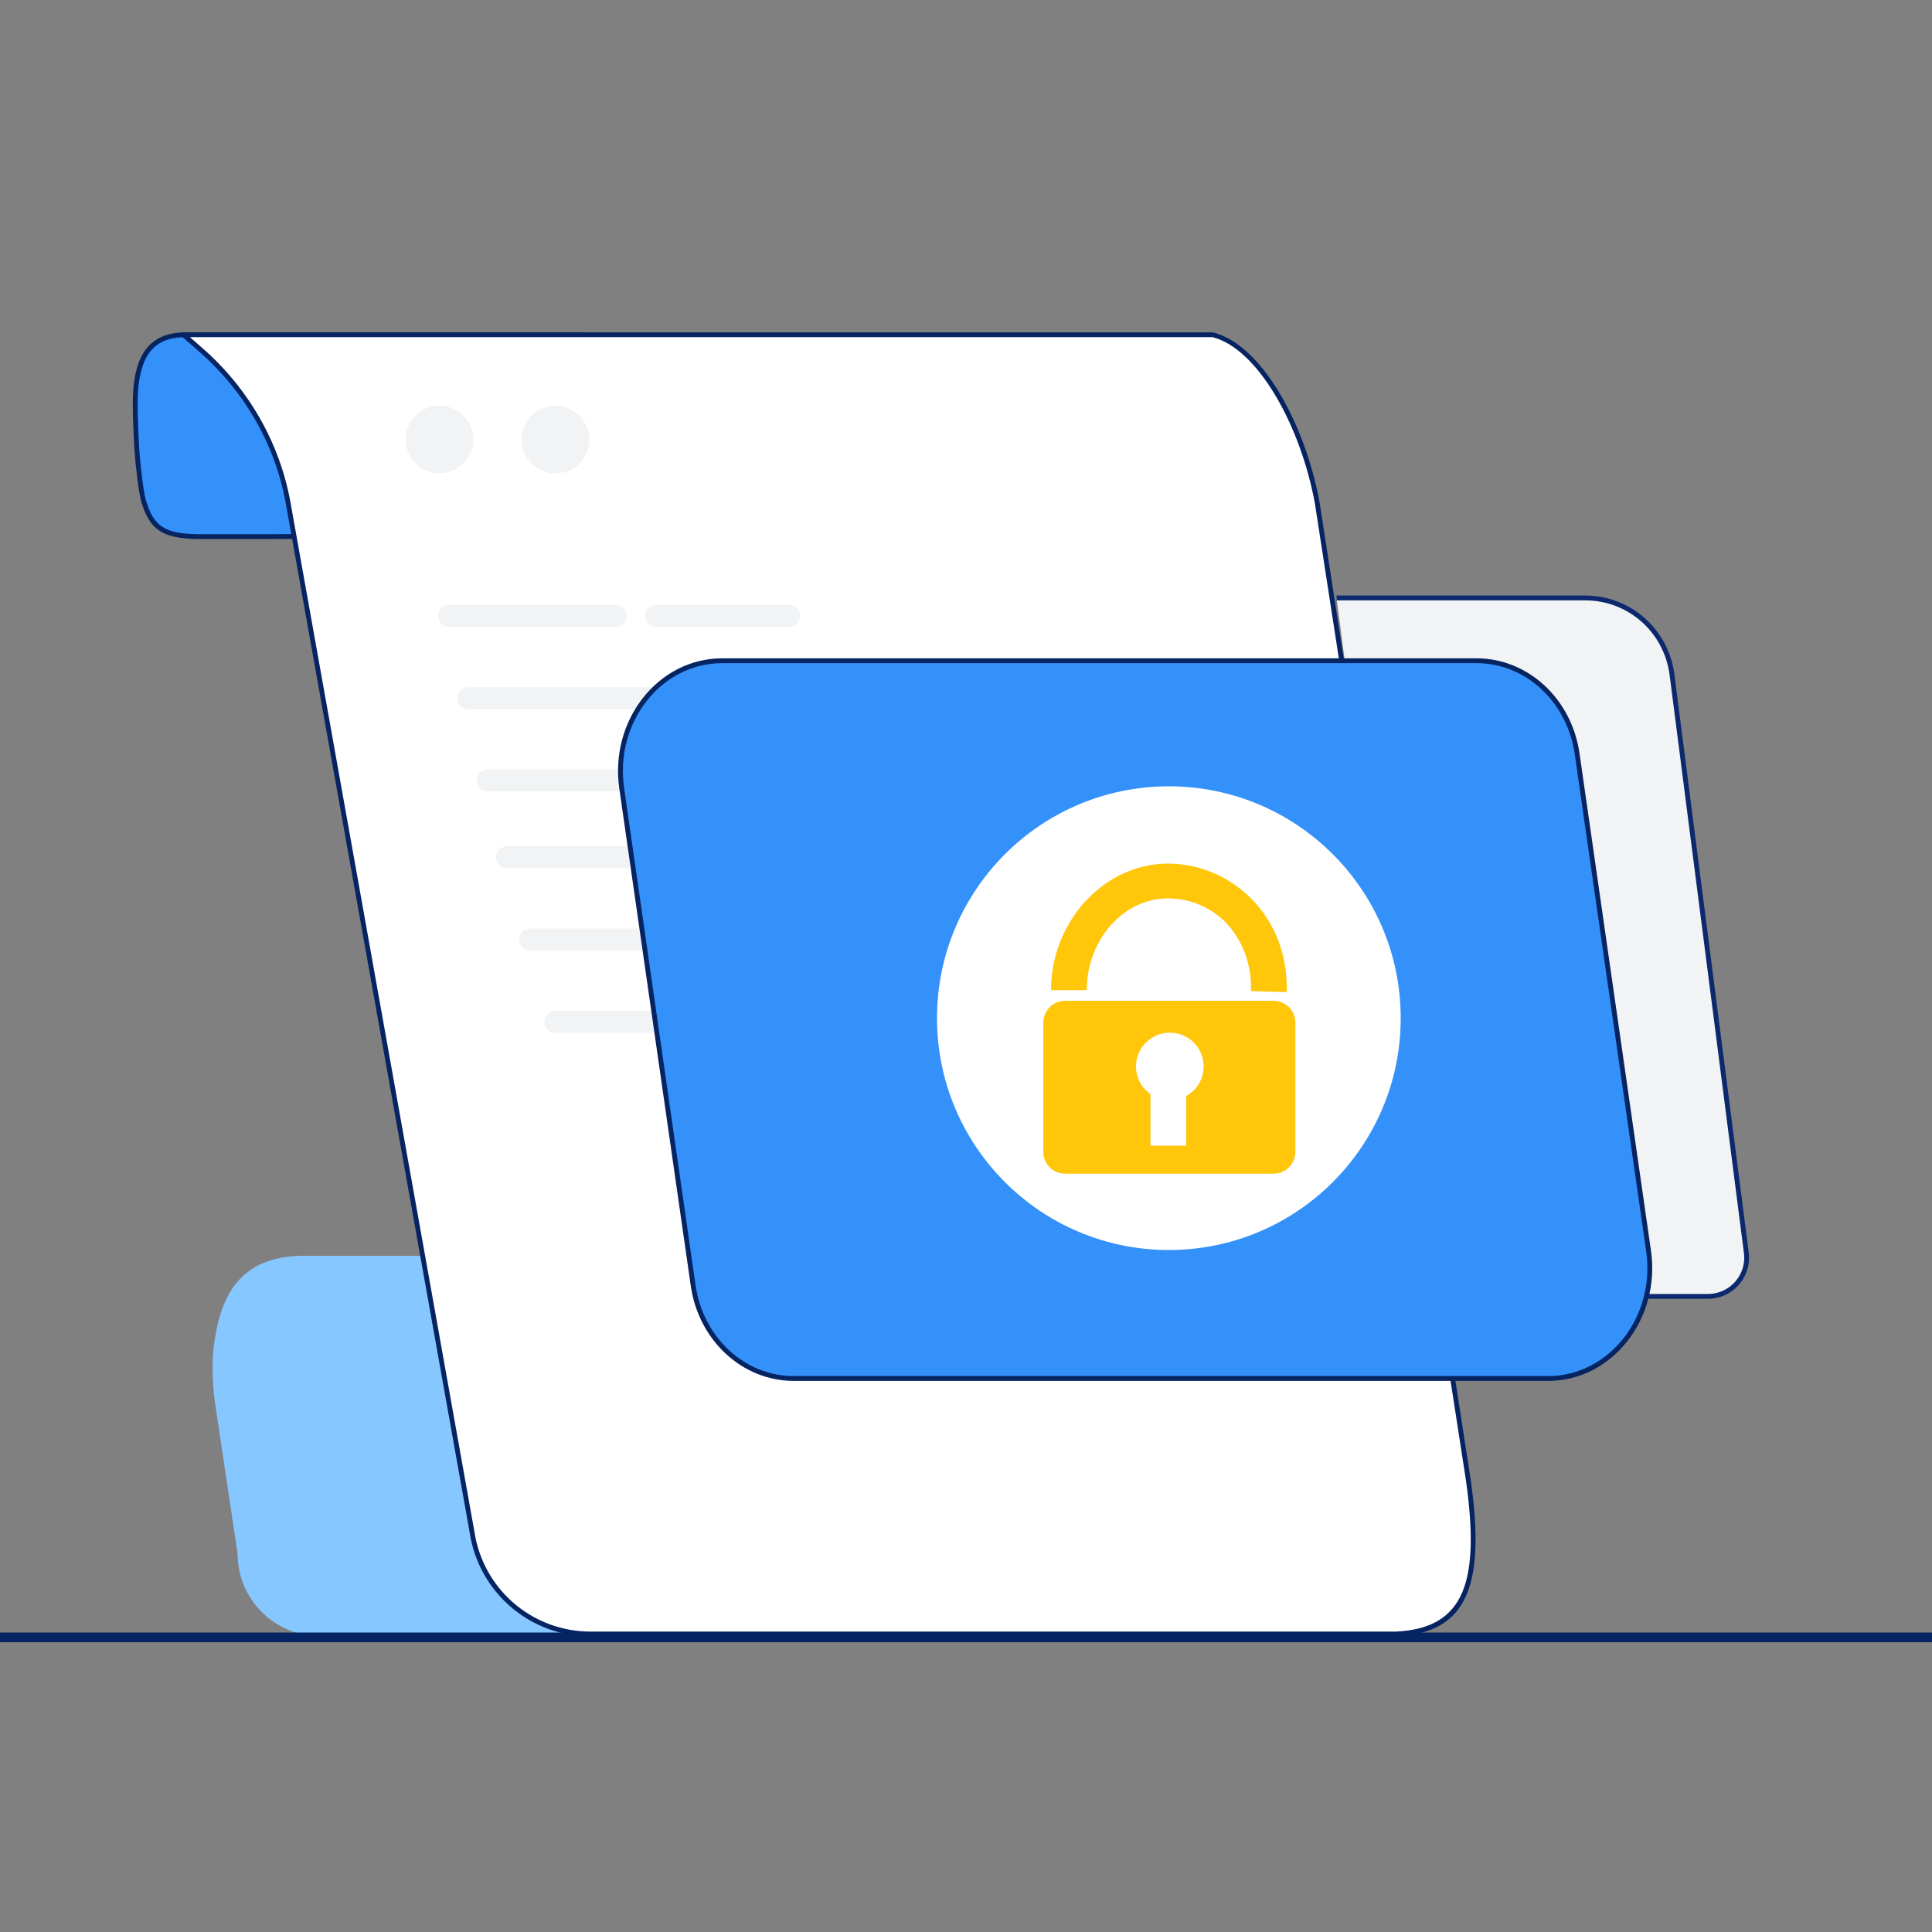 <svg xmlns="http://www.w3.org/2000/svg" viewBox="0 0 200 200" class="design-iconfont">
  <rect x="0" y="0" width="200" height="200" fill="#808080" stroke="none"/>
  <g fill="none" fill-rule="evenodd">
    <path d="M116.359,0 L142.1,0 C146.689,0 150.48,3.4 151.079,7.9 L158.78,67.79 C159.061,69.981 157.513,71.986 155.322,72.267 C155.153,72.289 154.983,72.3 154.812,72.3 L125.837,72.3 L125.837,72.3" stroke="#0C296E" stroke-width=".5" fill="#F2F3F5" transform="translate(22 61.9)"/>
    <path d="M11.205,107.497 C6.445,107.497 2.597,103.678 2.597,98.954 L0.267,83.376 C-0.037,81.165 -0.138,78.854 0.267,76.542 C1.077,71.417 3.508,68.1 9.484,68.1 L87.265,68.1 L90,99.557 C89.899,104.281 86.05,107.35 81.29,107.35 L11.205,107.497 Z" fill="#87C7FF" fill-rule="nonzero" transform="translate(22 61.9)"/>
    <g fill-rule="nonzero">
      <path d="M14.911,21.15 L45.511,20.95 L45.511,0.75 L5.511,0.25 C-0.389,0.25 0.111,6.05 0.411,12.05 C0.511,13.45 0.811,16.35 1.111,17.45 C2.011,20.45 3.411,21.05 6.511,21.15 L14.911,21.15 Z" fill="#3491FA" transform="translate(13.748 34.4)"/>
      <path d="M5.514,0 L45.514,0.5 L45.761,0.503 L45.761,21.198 L45.513,21.2 L14.913,21.4 L6.503,21.4 C3.066,21.289 1.753,20.459 0.87,17.516 C0.608,16.557 0.299,13.988 0.161,12.062 C0.148,11.79 0.148,11.79 0.134,11.518 C-0.09,7.145 -0.064,5.412 0.45,3.633 C1.142,1.241 2.734,0 5.514,0 Z M5.511,0.5 C2.96,0.5 1.561,1.591 0.931,3.772 C0.438,5.475 0.413,7.183 0.633,11.492 C0.647,11.765 0.647,11.765 0.66,12.032 C0.795,13.919 1.102,16.467 1.351,17.378 C2.164,20.089 3.281,20.796 6.511,20.9 L14.909,20.9 L45.261,20.702 L45.261,0.996 L5.511,0.5 Z" fill="#052461" transform="translate(13.748 34.4)"/>
      <path d="M130.775,134.75 L47.39,134.75 C41.512,134.75 36.432,130.656 35.236,124.865 L16.109,17.824 C15.013,11.533 11.725,5.841 6.844,1.648 L5.25,0.25 L111.747,0.25 C117.127,1.548 121.311,10.634 122.606,17.624 L138.247,118.774 C139.442,127.261 139.143,134.351 130.775,134.75 L130.775,134.75 Z" fill="#FFF" transform="translate(13.748 34.4)"/>
      <path d="M5.25,0 L111.805,0.007 C116.741,1.198 121.302,9.22 122.852,17.586 L138.493,118.739 C140.015,129.54 138.296,134.641 130.787,135 L130.775,135 L47.39,135 C41.378,135 36.208,130.807 34.991,124.909 L15.863,17.867 C14.782,11.659 11.54,6.011 6.68,1.835 L5.086,0.437 C4.912,0.286 5.02,0 5.25,0 Z M7.006,1.458 C11.951,5.707 15.252,11.458 16.354,17.78 L35.48,124.814 C36.648,130.473 41.614,134.501 47.39,134.501 L130.763,134.501 C137.867,134.162 139.486,129.357 138.001,118.812 L122.361,17.669 C120.845,9.487 116.374,1.623 111.747,0.499 L5.912,0.499 L7.006,1.458 Z" fill="#052461" transform="translate(13.748 34.4)"/>
    </g>
    <path d="M54.18,30.489 L67.958,30.489 C68.584,30.486 69.09,29.975 69.087,29.347 C69.084,28.724 68.58,28.221 67.958,28.217 L54.18,28.217 C53.553,28.221 53.048,28.731 53.051,29.359 C53.053,29.98 53.557,30.486 54.18,30.489 Z M49.985,28.217 C50.607,28.221 51.111,28.724 51.114,29.347 C51.117,29.975 50.611,30.486 49.985,30.489 L32.733,30.489 C32.111,30.486 31.607,29.98 31.604,29.359 C31.601,28.731 32.107,28.221 32.733,28.217 Z M36.733,47.525 L49.985,47.525 C50.611,47.52 51.117,47.011 51.114,46.384 C51.111,45.76 50.607,45.255 49.985,45.253 L36.733,45.253 C36.107,45.255 35.601,45.767 35.604,46.393 C35.607,47.018 36.111,47.52 36.733,47.525 Z M100.366,36.734 L84.18,36.734 C83.554,36.738 83.048,37.248 83.051,37.876 C83.055,38.499 83.558,39.003 84.18,39.006 L100.366,39.006 C100.993,39.003 101.498,38.492 101.494,37.864 C101.491,37.241 100.988,36.738 100.366,36.734 Z M77.93,36.734 L34.733,36.734 C34.107,36.738 33.601,37.248 33.605,37.876 C33.608,38.499 34.111,39.003 34.733,39.006 L77.93,39.006 C78.556,39.003 79.062,38.492 79.058,37.864 C79.055,37.241 78.552,36.738 77.93,36.734 Z M67.958,53.202 C68.583,53.204 69.088,53.712 69.086,54.338 C69.088,54.963 68.583,55.473 67.958,55.475 L63.278,55.475 C62.655,55.47 62.152,54.967 62.149,54.344 C62.146,53.717 62.651,53.205 63.278,53.202 Z M38.733,55.474 L57.001,55.474 C57.628,55.47 58.133,54.96 58.13,54.333 C58.127,53.709 57.623,53.205 57.001,53.202 L38.733,53.202 C38.107,53.205 37.601,53.716 37.605,54.344 C37.608,54.968 38.111,55.47 38.733,55.474 Z M60.985,70.239 L43.733,70.239 C43.107,70.241 42.601,70.751 42.604,71.378 C42.607,72.002 43.111,72.508 43.733,72.509 L60.985,72.509 C61.611,72.508 62.117,71.997 62.114,71.369 C62.111,70.745 61.607,70.241 60.985,70.239 M74.043,61.721 L64.899,61.721 C64.273,61.723 63.767,62.234 63.77,62.861 C63.773,63.485 64.277,63.988 64.899,63.992 L74.043,63.992 C74.669,63.988 75.174,63.479 75.172,62.852 C75.169,62.228 74.665,61.723 74.043,61.721 Z M58.665,61.721 L41.134,61.721 C40.508,61.723 40.003,62.234 40.005,62.861 C40.008,63.485 40.512,63.988 41.134,63.992 L58.665,63.992 C59.292,63.988 59.797,63.479 59.795,62.852 C59.792,62.228 59.288,61.723 58.665,61.721 Z" fill="#F2F3F5" transform="translate(13.748 34.4)"/>
    <path d="M31.752,14.6 C33.002,14.6 34.158,13.933 34.783,12.85 C35.408,11.767 35.408,10.433 34.783,9.35 C34.158,8.267 33.002,7.6 31.752,7.6 C29.819,7.6 28.252,9.167 28.252,11.1 C28.252,13.033 29.819,14.6 31.752,14.6 L31.752,14.6 Z M43.752,14.6 C45.002,14.6 46.158,13.933 46.783,12.85 C47.408,11.767 47.408,10.433 46.783,9.35 C46.158,8.267 45.002,7.6 43.752,7.6 C41.819,7.6 40.252,9.167 40.252,11.1 C40.252,13.033 41.819,14.6 43.752,14.6 Z" fill="#F2F3F5" fill-rule="nonzero" transform="translate(13.748 34.4)"/>
    <g fill-rule="nonzero">
      <path d="M18.18,74.55 C12.98,74.55 8.58,70.45 7.78,64.95 L0.38,13.45 C-0.62,6.55 4.28,0.25 10.78,0.25 L88.88,0.25 C94.08,0.25 98.48,4.35 99.28,9.85 L106.68,61.35 C107.68,68.35 102.68,74.55 96.28,74.55 L18.18,74.55 Z" fill="#3491FA" transform="translate(63.979 68.15)"/>
      <path d="M88.88,0 C94.193,0 98.708,4.179 99.528,9.814 L106.928,61.315 C107.942,68.419 102.877,74.8 96.28,74.8 L18.18,74.8 C12.867,74.8 8.352,70.621 7.533,64.986 L0.133,13.486 C-0.892,6.417 4.143,0 10.78,0 L88.88,0 Z M88.88,0.5 L10.78,0.5 C4.46,0.5 -0.355,6.636 0.628,13.414 L8.028,64.914 C8.812,70.31 13.123,74.3 18.18,74.3 L96.28,74.3 C102.562,74.3 107.406,68.198 106.433,61.386 L99.033,9.886 C98.248,4.49 93.938,0.5 88.88,0.5 Z" fill="#052461" transform="translate(63.979 68.15)"/>
      <path d="M57.021,61.25 C70.276,61.25 81.021,50.505 81.021,37.25 C81.021,23.995 70.276,13.25 57.021,13.25 C43.766,13.25 33.021,23.995 33.021,37.25 C33.021,50.505 43.766,61.25 57.021,61.25 Z" fill="#FFF" transform="translate(63.979 68.15)"/>
      <g>
        <path d="M23.8,32.1 L2.3,32.1 C1,32.1 0,31.1 0,29.8 L0,16.5 C0,15.2 1,14.2 2.3,14.2 L23.8,14.2 C25.1,14.2 26.1,15.2 26.1,16.5 L26.1,29.8 C26.1,31.1 25.1,32.1 23.8,32.1 Z" fill="#FFC60A" transform="translate(108 89.4)"/>
        <path d="M13.1,24.5 C15.033,24.5 16.6,22.933 16.6,21 C16.6,19.067 15.033,17.5 13.1,17.5 C11.167,17.5 9.6,19.067 9.6,21 C9.6,22.933 11.167,24.5 13.1,24.5 L13.1,24.5 Z" fill="#FFF" transform="translate(108 89.4)"/>
        <path fill="#FFF" d="M14.8 22.2L11.1 22.2 11.1 29.2 14.8 29.2z" transform="translate(108 89.4)"/>
        <path d="M25.2,13.3 L21.5,13.2 C21.6,10.4 20.6,7.9 18.9,6.1 C17.3,4.5 15.2,3.6 12.9,3.6 C8.3,3.6 4.5,7.9 4.5,13.1 L0.8,13.1 C0.8,6 6.3,0 12.9,0 C16.1,0 19.2,1.3 21.5,3.6 C24,6.1 25.3,9.5 25.2,13.3 Z" fill="#FFC60A" transform="translate(108 89.4)"/>
      </g>
    </g>
    <path fill="#052461" d="M0 134.6H200V135.6H0z" transform="translate(0 34.4)"/>
  </g>
</svg>
